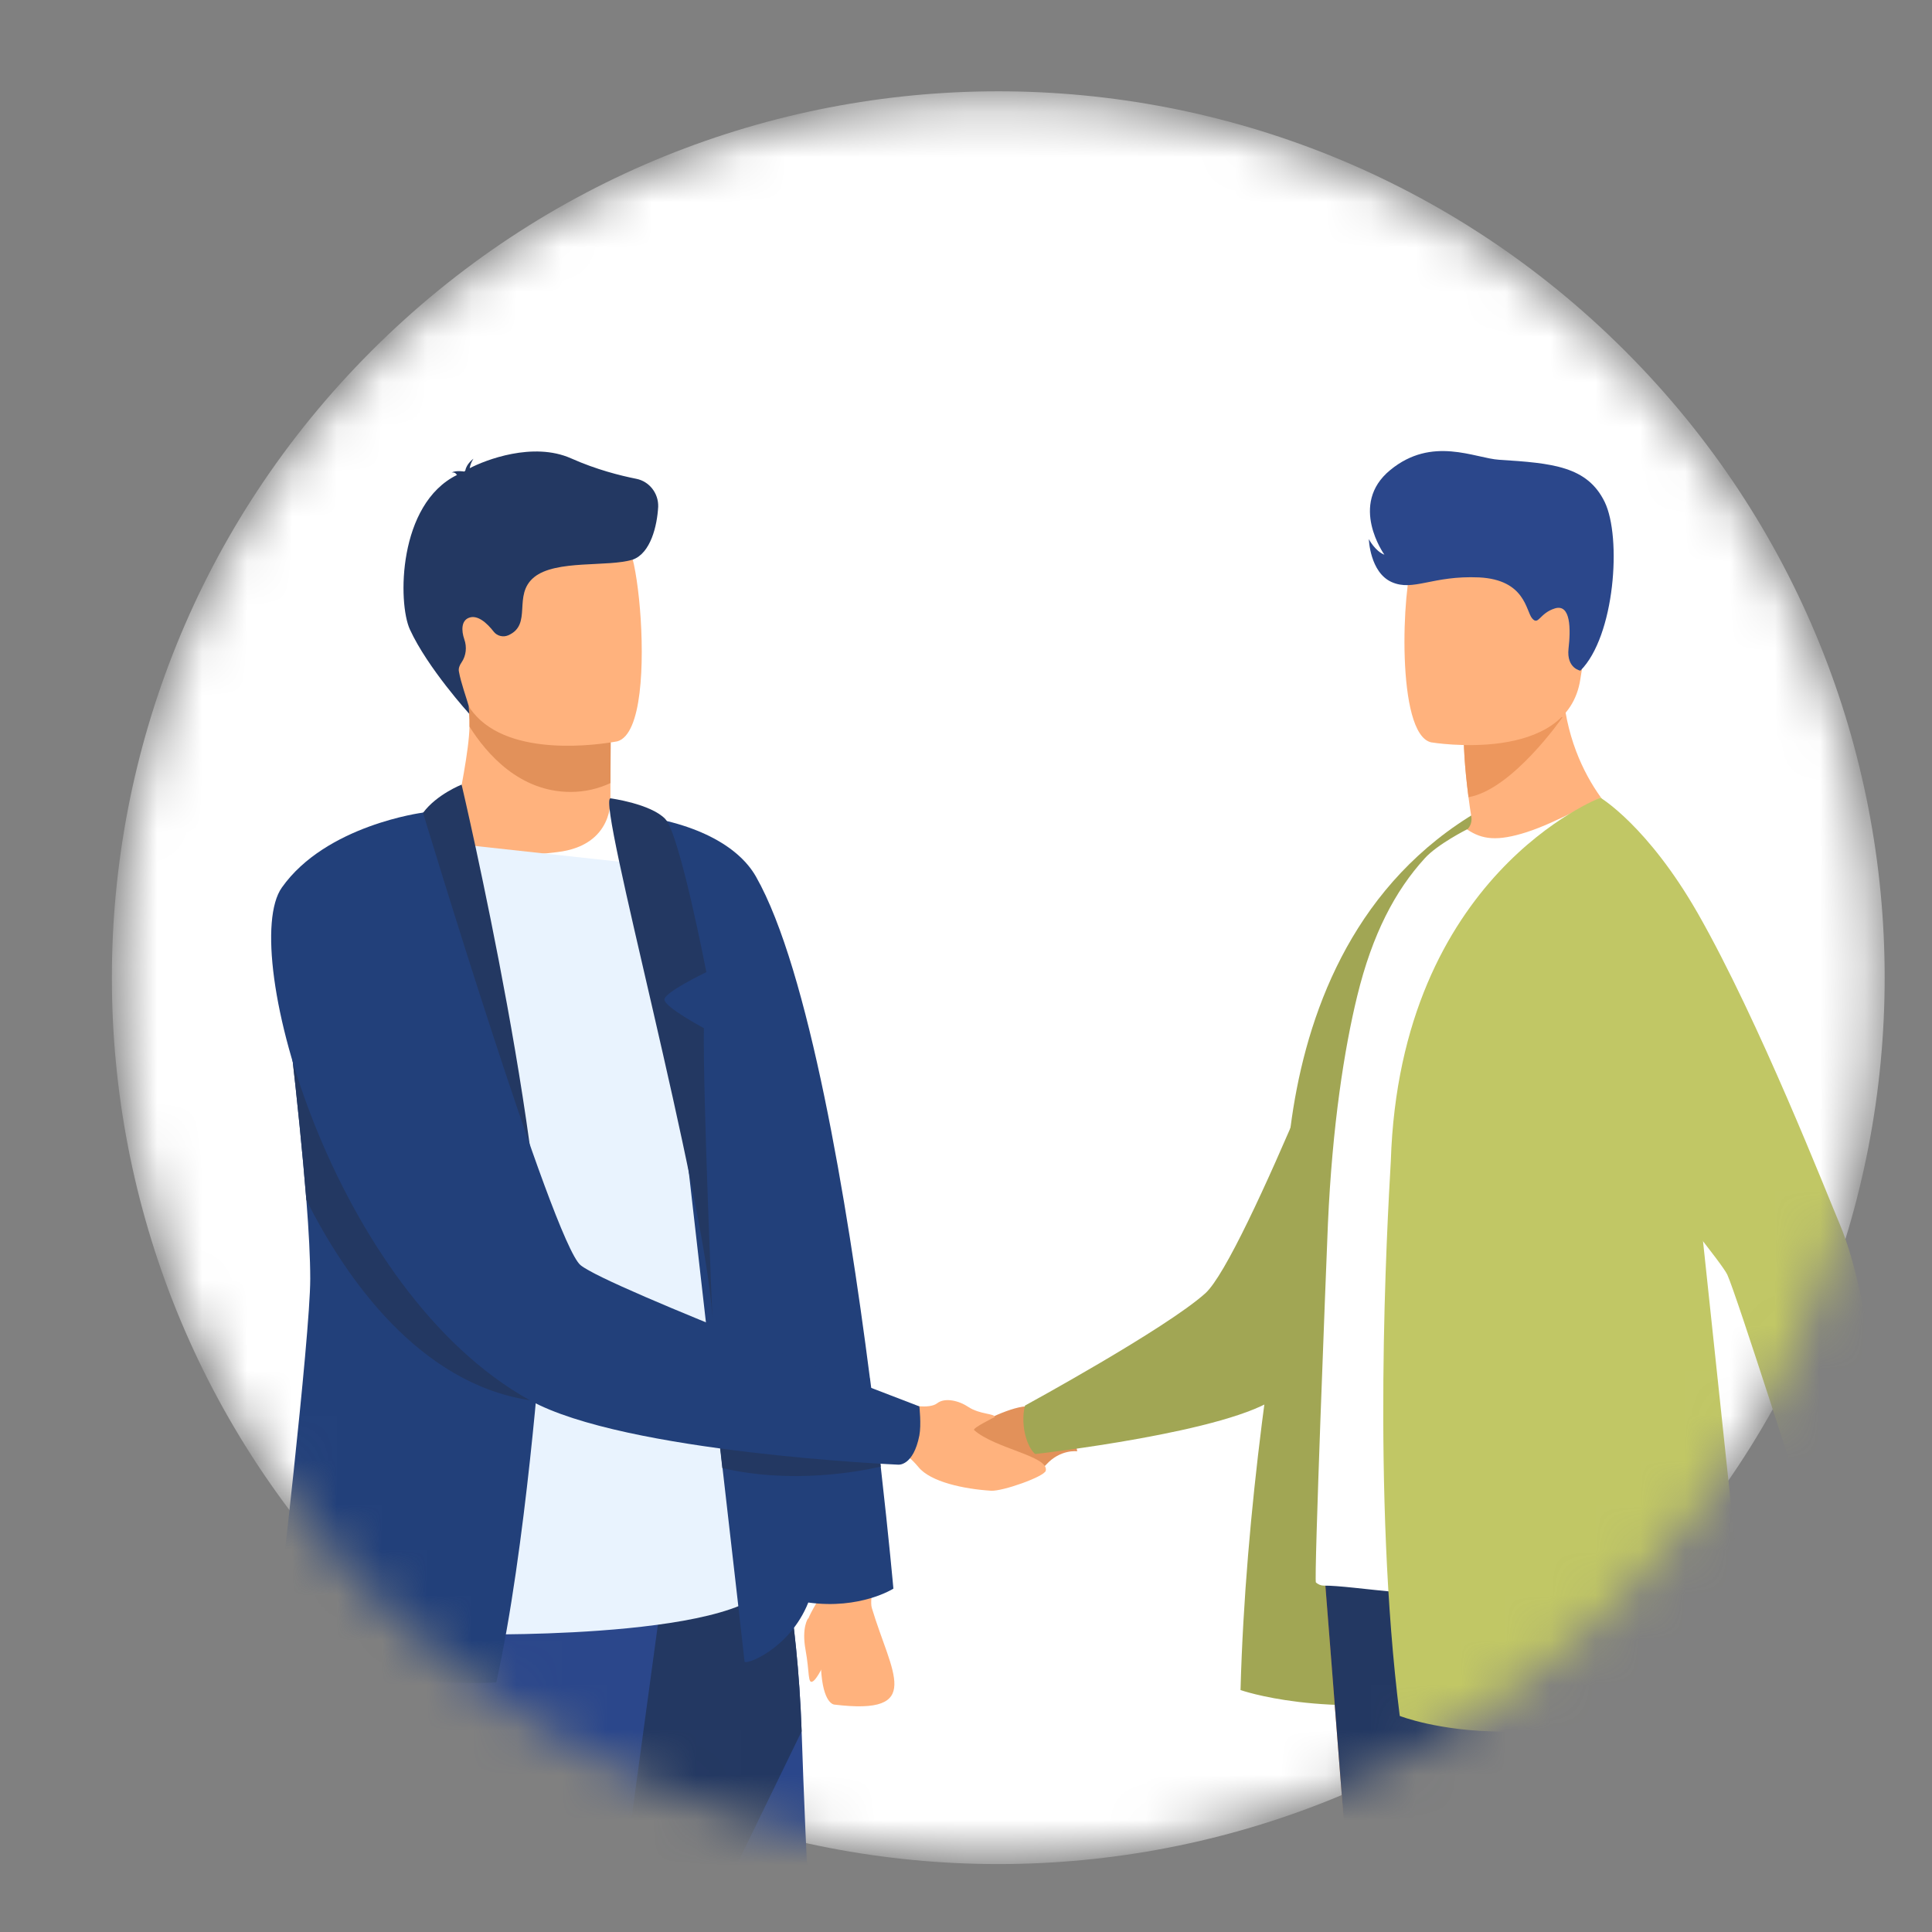 <svg width="43" height="43" viewBox="0 0 43 43" fill="none" xmlns="http://www.w3.org/2000/svg">
<rect x="0" y="0" width="43" height="43" fill="#808080" stroke="none"/>
<mask id="mask0" mask-type="alpha" maskUnits="userSpaceOnUse" x="2" y="2" width="40" height="40">
<circle cx="22.218" cy="21.766" r="19.53" fill="#F3F1F9"/>
</mask>
<g mask="url(#mask0)">
<path d="M36.168 35.71C43.873 28.005 43.873 15.514 36.168 7.81C28.464 0.106 15.973 0.106 8.268 7.81C0.564 15.514 0.564 28.005 8.268 35.71C15.973 43.414 28.464 43.414 36.168 35.71Z" fill="white"/>
<mask id="mask1" mask-type="alpha" maskUnits="userSpaceOnUse" x="-6" y="-6" width="56" height="56">
<path d="M38.957 38.499C48.202 29.254 48.202 14.265 38.957 5.021C29.713 -4.224 14.724 -4.224 5.48 5.021C-3.765 14.265 -3.765 29.254 5.48 38.499C14.724 47.743 29.713 47.743 38.957 38.499Z" fill="#D4D1E1" stroke="black" stroke-width="7.889"/>
</mask>
<g mask="url(#mask1)">
<g clip-path="url(#clip0)">
<path d="M33.46 17.756L31.427 21.663L30.387 21.279L30.725 22.323L28.687 28.545C28.687 28.54 27.564 20.637 33.46 17.756Z" fill="#A1A654"/>
<path d="M30.073 21.209C30.073 21.209 27.827 29.604 27.61 37.615C27.61 37.615 29.472 38.276 32.401 37.751C35.34 37.231 30.073 21.209 30.073 21.209Z" fill="#A1A654"/>
<path d="M21.549 32.849C22.15 32.84 23 32.915 23.282 32.601C23.6 32.249 23.975 32.301 23.975 32.301L23.901 31.898L23.808 31.416C23.808 31.416 23.776 31.373 23.651 31.373C23.651 31.373 23.212 31.392 23.004 31.317C22.496 31.135 20.477 32.362 20.546 32.699C20.569 32.83 21.29 32.854 21.549 32.849Z" fill="#E2915A"/>
<path d="M30.543 20.645C30.543 20.645 27.705 27.995 26.825 28.786C25.944 29.576 22.814 31.283 22.814 31.283C22.814 31.283 22.734 31.529 22.807 31.885C22.887 32.256 23.041 32.362 23.041 32.362C23.041 32.362 27.421 31.871 28.44 31.08C29.459 30.285 31.704 27.118 31.704 27.118L30.543 20.645Z" fill="#A1A654"/>
<path d="M29.474 34.978C29.474 34.978 29.714 38.009 29.996 41.649C30.379 46.596 30.837 52.673 30.883 53.82C30.961 55.821 31.276 59.016 31.276 59.016C31.276 59.016 32.024 59.775 33.521 59.456C33.521 59.456 34.856 54.893 35.235 50.063C35.24 49.984 35.249 49.904 35.254 49.824C35.609 44.91 36.159 34.557 36.159 34.557L29.474 34.978Z" fill="#F99746"/>
<path d="M29.474 34.978C29.474 34.978 29.714 38.009 29.996 41.649L35.24 50.063C35.244 49.984 35.254 49.904 35.258 49.824C35.614 44.91 36.164 34.557 36.164 34.557L29.474 34.978Z" fill="#233862"/>
<path d="M30.563 35.331C30.563 35.331 34.879 46.303 37.715 51.456C40.552 56.609 41.44 58.048 41.44 58.048C41.44 58.048 43.066 57.387 43.214 56.937C43.214 56.937 42.128 46.987 40.229 44.56C39.157 43.188 37.896 39.074 37.836 37.636C37.776 36.198 37.452 33.35 37.452 33.35L30.563 35.331Z" fill="#233862"/>
<path d="M31.64 19.34C33.326 19.879 36.246 18.422 36.246 18.422C36.246 18.422 34.689 17.237 34.772 14.777L33.469 15.841L32.582 16.567C32.582 16.567 32.587 16.993 32.684 17.743C32.702 17.879 32.721 18.029 32.748 18.183C32.767 18.31 32.711 18.436 32.605 18.502C31.986 18.891 31.64 19.34 31.64 19.34Z" fill="#FFB27D"/>
<path d="M29.288 35.221C29.338 35.263 29.398 35.291 29.463 35.291C30.096 35.282 31.944 35.638 33.506 35.478C34.823 35.352 35.987 34.954 37.239 34.387C37.405 34.312 37.789 34.106 37.78 33.914C37.775 33.708 37.752 33.408 37.729 33.033C37.641 31.721 37.484 29.468 37.636 26.868C37.664 26.385 37.678 25.903 37.678 25.43C37.692 21.907 37.003 18.805 35.617 17.756C35.617 17.756 34.652 18.304 33.982 18.52C33.326 18.73 32.988 18.688 32.651 18.459C32.651 18.459 31.99 18.791 31.709 19.105C31.052 19.826 30.544 20.787 30.207 22.169C29.921 23.34 29.652 25.05 29.555 27.242C29.514 28.236 29.241 35.188 29.288 35.221Z" fill="white"/>
<path d="M37.474 23.579L35.617 17.756C35.617 17.756 31.159 19.461 30.955 25.842C30.872 27.294 30.53 33.253 31.154 38.191C31.154 38.191 34.628 39.563 38.884 36.856L37.474 23.579Z" fill="#C1C765"/>
<path d="M32.582 16.567C32.582 16.567 32.587 16.993 32.684 17.743C33.664 17.574 34.777 15.963 34.777 15.963C34.278 15.817 33.839 15.789 33.469 15.845L32.582 16.567Z" fill="#ED975D"/>
<path d="M31.852 16.522C31.852 16.522 34.887 17.033 35.174 15.112C35.46 13.192 36.042 11.96 34.116 11.552C32.189 11.144 31.704 11.819 31.454 12.437C31.205 13.056 31.066 16.34 31.852 16.522Z" fill="#FFB27D"/>
<path d="M45.177 41.398L38.976 42.293C38.168 42.41 37.415 41.834 37.299 41.019L36.916 38.292C36.8 37.472 37.368 36.709 38.172 36.592L44.373 35.697C45.181 35.58 45.935 36.156 46.05 36.971L46.434 39.697C46.554 40.513 45.985 41.281 45.177 41.398Z" fill="#233862"/>
<path d="M37.734 38.169L38.122 40.923C38.196 41.458 38.543 41.889 39 42.09C39.153 42.156 39.314 42.202 39.485 42.212C39.592 42.221 39.698 42.217 39.809 42.202L46 41.308C46.809 41.191 47.377 40.422 47.261 39.602L46.873 36.848C46.758 36.028 46 35.452 45.191 35.569L43.061 35.878L42.978 35.288C42.941 35.016 42.692 34.829 42.424 34.866L42.188 34.899L40.89 35.086L40.566 35.133C40.437 35.152 40.322 35.222 40.243 35.325C40.164 35.433 40.132 35.564 40.151 35.695L40.234 36.286L39 36.464C38.949 36.473 38.903 36.482 38.857 36.492C38.381 36.609 38.002 36.96 37.831 37.401C37.734 37.639 37.697 37.902 37.734 38.169ZM42.752 35.92L40.539 36.239L40.456 35.648C40.442 35.545 40.511 35.452 40.613 35.438L41.167 35.358L42.188 35.208L42.465 35.171C42.484 35.166 42.502 35.171 42.521 35.171C42.599 35.185 42.66 35.246 42.673 35.33L42.752 35.92Z" fill="#2B478B"/>
<path d="M40.465 33.285C40.465 33.285 40.788 33.726 40.802 33.899C40.89 35.089 40.354 35.253 41.744 35.918C41.744 35.918 42.336 36.148 42.35 35.679C42.359 35.211 41.938 35.206 42.017 34.55C42.105 33.796 42.096 33.787 41.611 33.393L41.287 32.85L40.465 33.285Z" fill="#FFB27D"/>
<path d="M41.291 33.623C40.769 33.726 40.201 33.684 40.201 33.684C40.201 33.684 38.649 28.817 38.445 28.372C38.247 27.927 33.83 22.661 33.83 22.661L35.622 17.756C35.622 17.756 36.671 18.379 37.785 20.323C39.157 22.726 40.668 26.591 40.936 27.219C41.74 29.098 42.017 33.309 42.017 33.309C42.017 33.309 41.703 33.544 41.291 33.623Z" fill="#C1C765"/>
<path d="M35.174 14.927C35.174 14.927 34.864 14.875 34.91 14.44C34.961 14.004 34.961 13.437 34.61 13.54C34.259 13.648 34.245 13.929 34.102 13.765C33.959 13.601 33.954 12.903 32.919 12.851C31.88 12.805 31.459 13.17 30.974 12.955C30.489 12.739 30.466 11.999 30.466 11.999C30.466 11.999 30.604 12.266 30.812 12.346C30.812 12.346 30.008 11.226 30.942 10.462C31.875 9.694 32.827 10.2 33.367 10.233C34.555 10.308 35.326 10.378 35.714 11.17C36.098 11.961 35.941 14.163 35.174 14.927Z" fill="#2B478B"/>
<path d="M40.977 33.809C40.977 33.809 40.663 34.141 40.644 34.277C40.58 34.722 40.436 34.91 40.51 34.961C40.663 35.059 40.861 34.731 40.959 34.441C41.051 34.146 40.977 33.809 40.977 33.809Z" fill="#FFB27D"/>
<path d="M19.524 34.903C19.524 34.903 19.339 35.573 19.404 35.788C19.838 37.236 20.586 38.182 18.572 37.939C18.572 37.939 18.313 37.941 18.272 37.119C17.828 36.271 17.833 36.257 18.235 35.568L18.373 34.781L19.524 34.903Z" fill="#FFB27D"/>
<path d="M22.06 33.179C21.45 33.141 20.711 32.982 20.443 32.654C20.138 32.284 19.833 32.186 19.833 32.186L19.925 31.783L20.036 31.3C20.036 31.3 20.073 31.258 20.198 31.263C20.198 31.263 20.674 31.37 20.854 31.235C21.03 31.094 21.353 31.178 21.552 31.314C21.806 31.483 22.148 31.459 22.139 31.539C22.139 31.539 21.635 31.787 21.681 31.829C22.143 32.242 23.354 32.41 23.275 32.734C23.243 32.865 22.319 33.193 22.06 33.179Z" fill="#FFB27D"/>
<path d="M13.586 17.429V17.766C13.586 17.766 13.674 18.816 12.404 18.965C11.133 19.12 10.089 19.097 10.121 18.291C10.237 17.663 10.44 16.693 10.449 16.173C10.454 15.981 10.44 15.775 10.403 15.546L12.87 15.494L13.596 15.616L13.586 17.429Z" fill="#FFB27D"/>
<path d="M13.596 15.616L13.587 17.429C13.323 17.551 13.028 17.626 12.7 17.626C11.568 17.626 10.833 16.782 10.45 16.173C10.454 15.981 10.44 15.775 10.403 15.546L12.871 15.494L13.596 15.616Z" fill="#E2915A"/>
<path d="M10.214 15.146C10.501 16.707 12.487 16.655 13.347 16.557C13.587 16.529 13.739 16.5 13.739 16.5C14.012 16.425 14.165 15.99 14.234 15.423C14.372 14.294 14.197 12.64 14.007 12.214C13.726 11.577 13.19 10.888 11.189 11.385C9.193 11.881 9.849 13.146 10.214 15.146Z" fill="#FFB27D"/>
<path d="M13.393 47.688C13.471 48.118 13.518 48.474 13.531 48.732C13.707 52.236 16.438 60.243 16.927 60.43C17.685 60.721 18.872 60.107 19.496 59.905C19.755 59.821 19.931 59.559 19.87 59.292C18.517 52.991 18.022 43.916 17.842 38.543C17.75 35.835 17.292 33.966 17.292 33.966C17.292 33.966 10.634 32.162 10.593 34.444C10.56 36.453 12.801 44.361 13.393 47.688Z" fill="#2B478B"/>
<path d="M13.393 47.687L17.842 38.533C17.75 35.825 17.292 33.956 17.292 33.956C17.292 33.956 10.634 32.153 10.593 34.434C10.56 36.453 12.801 44.361 13.393 47.687Z" fill="#233862"/>
<path d="M14.876 34.444L11.355 60.314C11.355 60.314 9.807 60.693 8.606 60.389C8.606 60.389 7.575 46.63 7.663 43.303C7.751 39.977 6.924 34.402 7.853 33.789C8.777 33.175 14.876 34.444 14.876 34.444Z" fill="#2B478B"/>
<path d="M14.086 12.454C13.536 12.628 12.371 12.45 11.886 12.848C11.401 13.246 11.863 13.902 11.309 14.141C11.198 14.188 11.064 14.155 10.99 14.061C10.838 13.865 10.625 13.672 10.431 13.752C10.269 13.818 10.265 14.029 10.334 14.23C10.394 14.399 10.376 14.591 10.274 14.741C10.228 14.806 10.2 14.877 10.214 14.947C10.26 15.204 10.385 15.542 10.431 15.71L10.445 15.888C10.445 15.888 9.516 14.867 9.123 14.01C8.851 13.42 8.855 11.218 10.172 10.571C10.168 10.566 10.163 10.562 10.158 10.557C10.131 10.506 10.052 10.515 10.052 10.515C10.163 10.463 10.338 10.496 10.338 10.496C10.334 10.492 10.343 10.487 10.357 10.473C10.38 10.323 10.537 10.21 10.537 10.21C10.486 10.286 10.463 10.365 10.454 10.421C10.8 10.239 11.863 9.826 12.709 10.201C13.277 10.454 13.804 10.585 14.159 10.656C14.451 10.712 14.659 10.979 14.649 11.279C14.626 11.7 14.483 12.309 14.086 12.454Z" fill="#233862"/>
<path d="M9.821 18.746L10.629 36.375C10.629 36.375 17.393 36.487 17.199 34.937C17.005 33.386 14.76 19.285 14.76 19.285" fill="#E9F3FE"/>
<path d="M12.048 29.783C12.048 29.783 11.706 34.491 11.045 37.447C11.045 37.447 7.099 37.658 6.162 36.112C6.162 36.112 6.905 29.75 6.905 28.462C6.905 28.007 6.873 27.393 6.818 26.7C6.734 25.655 6.61 24.447 6.49 23.393C6.323 21.926 6.166 20.76 6.166 20.76L9.419 18.08L12.048 29.783Z" fill="#22407A"/>
<path d="M19.884 35.358C19.884 35.358 19.149 35.827 17.99 35.667C17.569 36.717 16.571 37.073 16.571 36.979C16.571 36.97 16.349 34.998 16.081 32.674C16.054 32.44 16.031 32.205 16.003 31.971C16.003 31.952 15.998 31.929 15.994 31.91C15.947 31.521 15.906 31.128 15.86 30.734C15.541 27.938 15.236 25.258 15.236 25.258C14.543 20.962 13.956 18.123 13.956 18.123C15.435 18.278 16.428 18.812 16.825 19.51C18.003 21.58 18.858 26.762 19.357 30.641C19.357 30.65 19.357 30.659 19.362 30.669C19.45 31.339 19.524 31.966 19.588 32.538C19.593 32.575 19.598 32.608 19.602 32.641C19.787 34.267 19.884 35.358 19.884 35.358Z" fill="#22407A"/>
<path d="M10.274 17.463C10.274 17.463 12.38 26.416 12.048 29.788C12.048 29.788 11.272 26.186 9.41 23.235C9.41 23.235 10.089 22.625 10.052 22.405C10.052 22.405 9.548 22.255 9.058 22.354C9.058 22.354 9.114 18.494 9.419 18.086C9.724 17.678 10.274 17.463 10.274 17.463Z" fill="#233862"/>
<path d="M13.587 17.768C13.273 17.796 15.675 26.514 15.855 29.311C15.855 29.311 15.643 24.322 15.666 22.883C15.666 22.883 14.788 22.415 14.788 22.246C14.788 22.082 15.721 21.637 15.721 21.637C15.721 21.637 15.13 18.564 14.806 18.227C14.483 17.889 13.587 17.768 13.587 17.768Z" fill="#233862"/>
<path d="M17.985 36.02C17.985 36.02 17.837 36.221 17.929 36.722C18.022 37.224 17.971 37.505 18.1 37.416C18.23 37.327 18.493 36.722 18.493 36.722L17.985 36.02Z" fill="#FFB27D"/>
<path d="M11.794 31.165C9.341 30.795 7.7 28.466 6.818 26.705C6.735 25.66 6.61 24.451 6.49 23.398L7.063 21.734L11.794 31.165Z" fill="#233862"/>
<path d="M19.602 32.642C19.112 32.754 17.629 33.035 16.077 32.675C16.049 32.44 16.026 32.206 15.998 31.972C15.998 31.953 15.994 31.93 15.989 31.911C16.04 31.709 16.091 31.508 16.142 31.307C17.019 31.625 18.983 32.323 19.588 32.539C19.598 32.572 19.598 32.604 19.602 32.642Z" fill="#233862"/>
<path d="M9.414 18.086C9.414 18.086 7.257 18.362 6.273 19.754C5.288 21.145 7.404 28.734 11.794 31.166C13.905 32.337 19.995 32.599 19.995 32.599C19.995 32.599 20.328 32.632 20.462 31.948C20.508 31.709 20.462 31.302 20.462 31.302C20.462 31.302 13.531 28.664 12.921 28.158C12.307 27.652 9.414 18.086 9.414 18.086Z" fill="#22407A"/>
</g>
</g>
</g>
<defs>
<clipPath id="clip0">
<rect width="43.524" height="51.336" fill="white" transform="translate(6.037 10.039)"/>
</clipPath>
</defs>
</svg>
